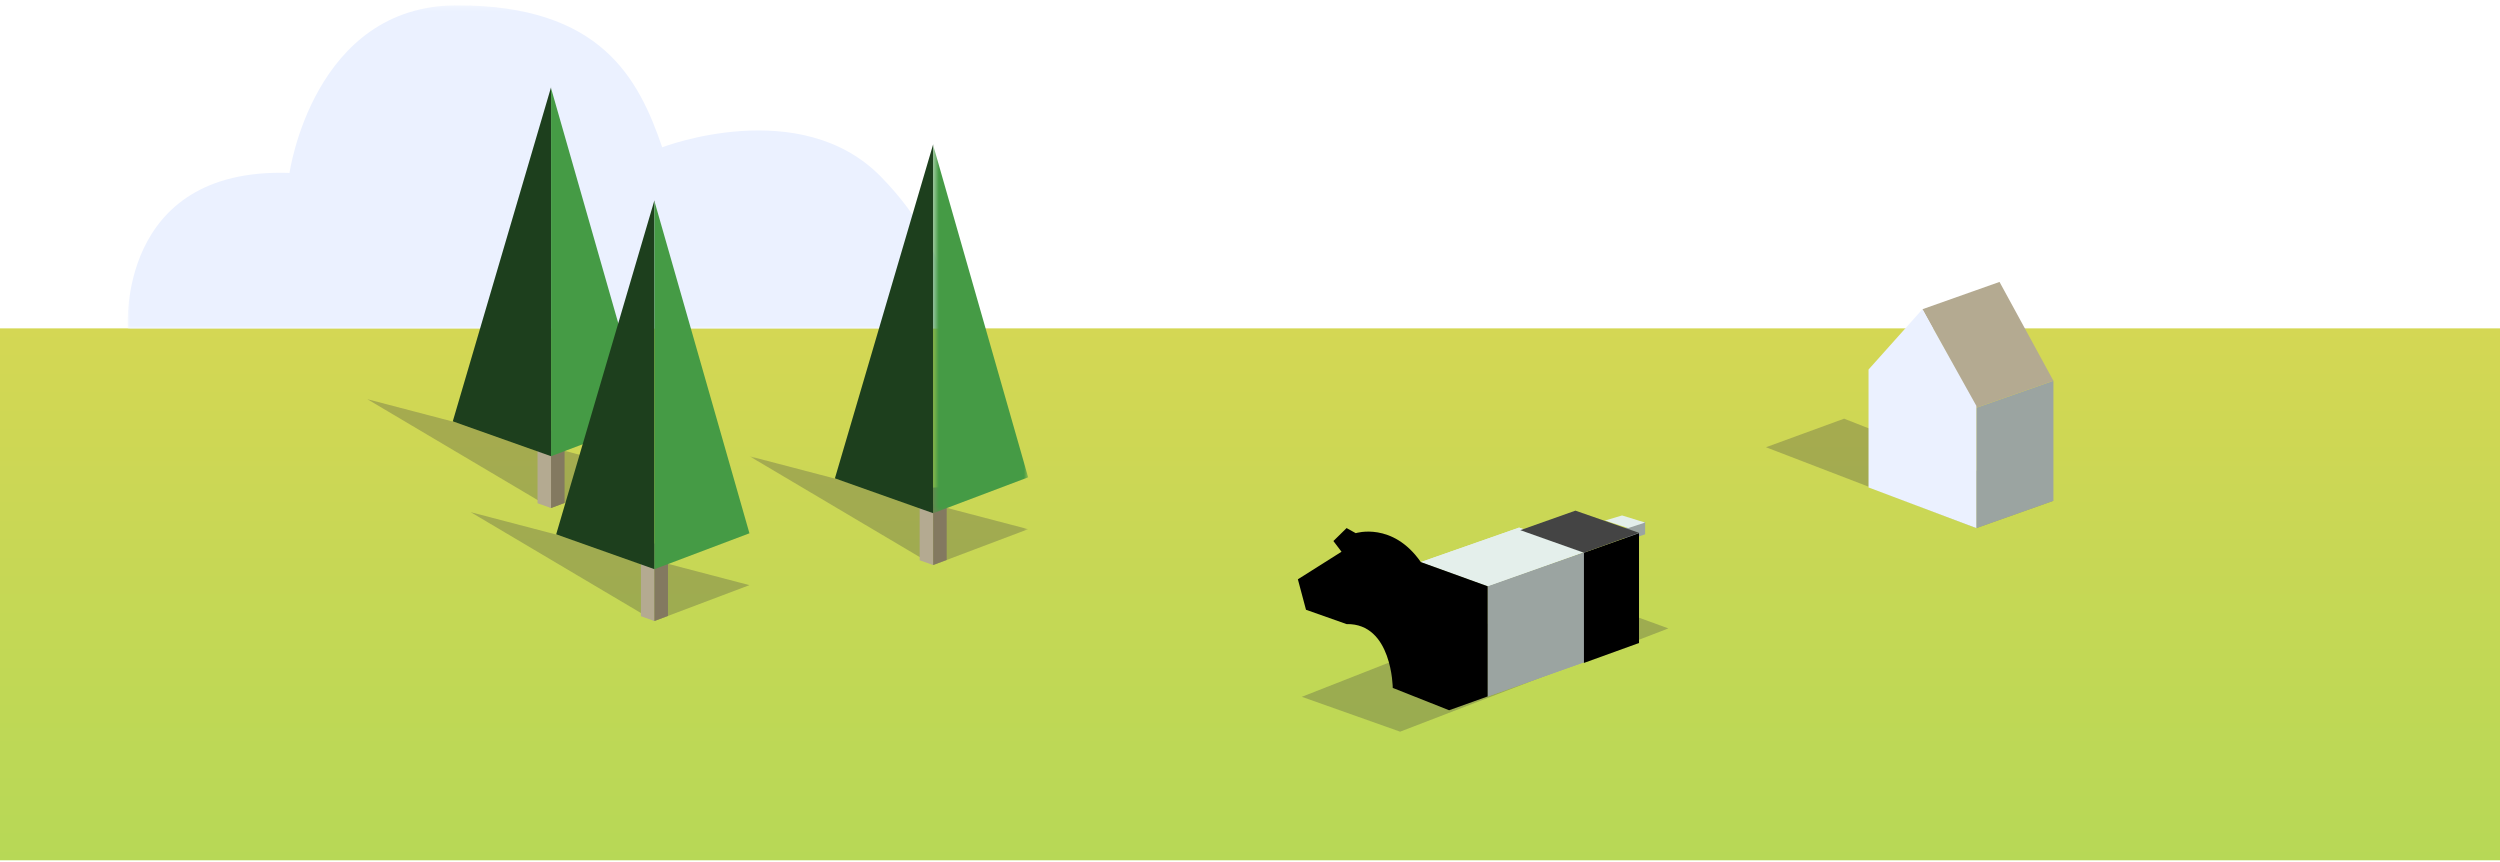 <?xml version="1.0" encoding="UTF-8"?>
<svg width="470px" height="162px" viewBox="0 0 470 162" version="1.1" xmlns="http://www.w3.org/2000/svg" xmlns:xlink="http://www.w3.org/1999/xlink">
    <title>Group 4</title>
    <defs>
        <linearGradient x1="50%" y1="0%" x2="50%" y2="100%" id="linearGradient-1">
            <stop stop-color="#D4D754" offset="0%"></stop>
            <stop stop-color="#B7D856" offset="100%"></stop>
        </linearGradient>
        <polygon id="path-2" points="8.01592231e-05 0.247 154.112 0.247 154.112 61.044 8.01592231e-05 61.044"></polygon>
        <polygon id="path-4" points="0.895 0.013 53.296 0.013 53.296 20.478 0.895 20.478"></polygon>
        <polygon id="path-6" points="0.437 0.541 18.296 0.541 18.296 69.731 0.437 69.731"></polygon>
    </defs>
    <g id="Page-1" stroke="none" stroke-width="1" fill="none" fill-rule="evenodd">
        <g id="Desktop-HD-Copy" transform="translate(-20, -844)">
            <g id="Group-4" transform="translate(20, 844)">
                <polygon id="Rectangle" fill="url(#linearGradient-1)" points="0 61.734 470 61.734 470 161.734 0 161.734"></polygon>
                <polygon id="Fill-12" fill="#444444" opacity="0.3" points="346.689 78.71 332 84.082 371.553 99.288 386.043 94.153"></polygon>
                <polygon id="Fill-14" fill="#9BA4A1" points="386.043 71.588 371.553 76.664 371.553 99.287 386.043 94.153"></polygon>
                <polygon id="Fill-16" fill="#B4AA91" points="386.043 71.588 371.553 76.664 361.418 58.134 375.909 53"></polygon>
                <polygon id="Fill-18" fill="#EBF1FF" points="371.553 76.295 361.418 58.134 351.284 69.477 351.284 91.64 371.553 99.288"></polygon>
                <g id="Group-36" transform="translate(24, 0)">
                    <g id="Group-3" transform="translate(0, 0.753)">
                        <mask id="mask-3" fill="white">
                            <use xlink:href="#path-2"></use>
                        </mask>
                        <g id="Clip-2"></g>
                        <path d="M0.032,61.044 C0.032,61.044 -2.192,30.646 30.43,31.758 C30.43,31.758 34.879,0.247 61.941,0.247 C89.003,0.247 96.047,13.964 100.495,26.939 C100.495,26.939 126.445,16.93 141.644,32.499 C156.844,48.069 153.878,61.044 153.878,61.044 L0.032,61.044 Z" id="Fill-1" fill="#EBF1FF" mask="url(#mask-3)"></path>
                    </g>
                    <polygon id="Fill-4" fill="#444444" opacity="0.3" points="97.457 88.767 79.598 95.513 45.055 75.049"></polygon>
                    <polygon id="Fill-6" fill="#B4AA91" points="77.056 80.843 79.598 80.953 79.598 95.514 77.056 94.613"></polygon>
                    <polygon id="Fill-8" fill="#837960" points="82.14 80.843 79.598 80.953 79.598 95.514 82.14 94.554"></polygon>
                    <polygon id="Fill-10" fill="#1D3F1D" points="79.598 16.403 79.598 85.766 61.123 79.213"></polygon>
                    <polygon id="Fill-12" fill="#459B45" points="97.457 79.02 79.598 85.766 79.598 16.578"></polygon>
                    <polygon id="Fill-14" fill="#444444" opacity="0.3" points="116.895 110.007 99.036 116.753 64.493 96.288"></polygon>
                    <polygon id="Fill-16" fill="#B4AA91" points="96.494 102.082 99.036 102.192 99.036 116.753 96.494 115.852"></polygon>
                    <polygon id="Fill-18" fill="#837960" points="101.578 102.082 99.036 102.192 99.036 116.753 101.578 115.793"></polygon>
                    <polygon id="Fill-20" fill="#1D3F1D" points="99.036 37.642 99.036 107.006 80.561 100.452"></polygon>
                    <polygon id="Fill-22" fill="#459B45" points="116.895 100.259 99.036 107.006 99.036 37.816"></polygon>
                    <g id="Group-26" opacity="0.3" transform="translate(116, 85.753)">
                        <mask id="mask-5" fill="white">
                            <use xlink:href="#path-4"></use>
                        </mask>
                        <g id="Clip-25"></g>
                        <polygon id="Fill-24" fill="#444444" mask="url(#mask-5)" points="53.296 13.732 35.437 20.478 0.895 0.013"></polygon>
                    </g>
                    <polygon id="Fill-27" fill="#B4AA91" points="148.895 91.561 151.437 91.671 151.437 106.231 148.895 105.331"></polygon>
                    <polygon id="Fill-29" fill="#837960" points="153.979 91.561 151.437 91.671 151.437 106.231 153.979 105.272"></polygon>
                    <polygon id="Fill-31" fill="#1D3F1D" points="151.437 27.12 151.437 96.484 132.962 89.93"></polygon>
                    <g id="Group-35" transform="translate(151, 26.753)">
                        <mask id="mask-7" fill="white">
                            <use xlink:href="#path-6"></use>
                        </mask>
                        <g id="Clip-34"></g>
                        <polygon id="Fill-33" fill="#459B45" mask="url(#mask-7)" points="18.296 62.984 0.437 69.731 0.437 0.541"></polygon>
                    </g>
                </g>
                <polygon id="Fill-12" fill="#444444" opacity="0.3" transform="translate(279.199, 124.421) scale(-1, 1) translate(-279.199, -124.421) " points="263.476 111.286 244.747 118.143 295.177 137.555 313.652 131"></polygon>
                <polygon id="Fill-1" fill="#9BA4A1" points="298.15 103.728 279.675 110.207 279.675 130.931 298.15 124.377"></polygon>
                <polygon id="Fill-2" fill="#E4EFEB" points="285.589 99.19 267.114 105.669 279.675 110.213 298.15 103.66"></polygon>
                <polygon id="Fill-3" fill="#9BA4A1" points="298.15 103.728 279.675 110.207 279.675 130.931 298.15 124.377"></polygon>
                <polygon id="Fill-4" fill="#E4EFEB" points="285.589 99.19 267.114 105.669 279.675 110.213 298.15 103.66"></polygon>
                <polygon id="Fill-6" fill="#9BA4A1" points="309.285 98.09 305.517 99.277 305.517 101.714 309.285 100.45"></polygon>
                <polygon id="Fill-7" fill="#E4EFEB" points="304.946 96.902 301.749 97.863 306.089 99.276 309.285 98.24"></polygon>
                <polygon id="Fill-8" fill="#000000" points="308.134 100.234 297.781 103.906 297.781 124.632 308.134 120.884"></polygon>
                <polygon id="Fill-9" fill="#444444" points="296.177 96 285.824 99.671 297.781 103.915 308.134 100.167"></polygon>
                <path d="M253.16,117.33 L245.527,114.635 L244,108.91 L252.206,103.727 L250.679,101.714 L253.16,99.276 L254.877,100.234 C254.877,100.234 261.796,98.038 267.114,105.669 L279.675,110.214 L279.675,130.932 L272.433,133.526 L261.838,129.328 C261.838,129.328 261.747,117.162 253.16,117.33" id="Fill-10" fill="#000000"></path>
            </g>
        </g>
    </g>
</svg>